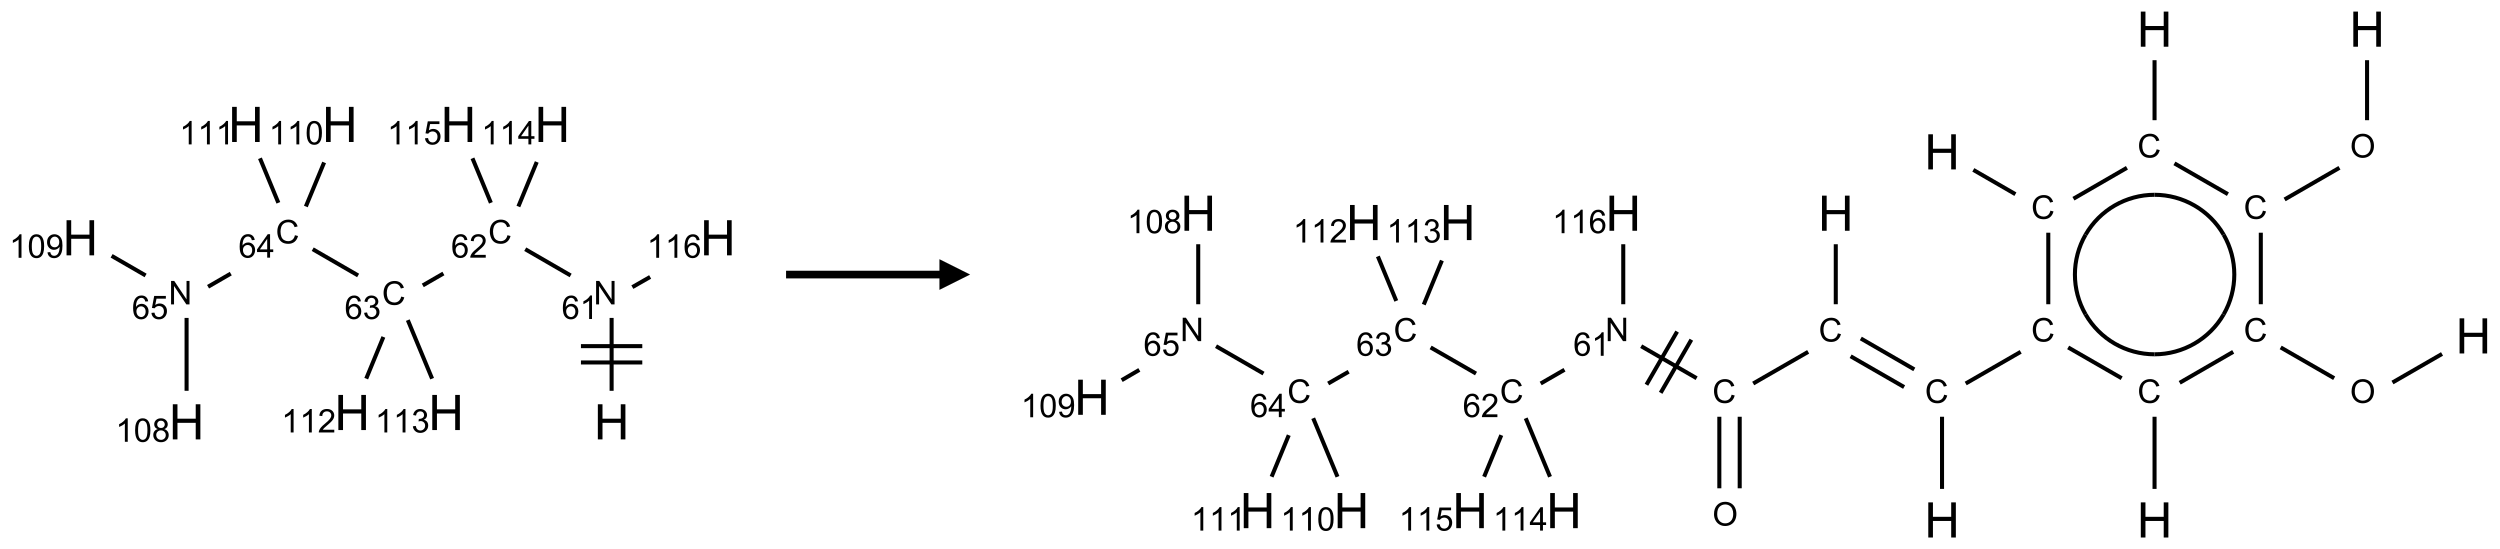 <?xml version="1.0" encoding="UTF-8"?>
<svg xmlns="http://www.w3.org/2000/svg" xmlns:xlink="http://www.w3.org/1999/xlink" width="815" height="179" viewBox="0 0 815 179">
<defs>
<g>
<g id="glyph-0-0">
<path d="M 2 0 L 2 -10 L 10 -10 L 10 0 Z M 2.25 -0.25 L 9.75 -0.25 L 9.75 -9.75 L 2.25 -9.75 Z M 2.25 -0.25 "/>
</g>
<g id="glyph-0-1">
<path d="M 1.281 0 L 1.281 -11.453 L 2.797 -11.453 L 2.797 -6.75 L 8.75 -6.75 L 8.75 -11.453 L 10.266 -11.453 L 10.266 0 L 8.75 0 L 8.75 -5.398 L 2.797 -5.398 L 2.797 0 Z M 1.281 0 "/>
</g>
<g id="glyph-1-0">
<path d="M 1.332 0 L 1.332 -6.668 L 6.668 -6.668 L 6.668 0 Z M 1.5 -0.168 L 6.5 -0.168 L 6.5 -6.5 L 1.5 -6.5 Z M 1.5 -0.168 "/>
</g>
<g id="glyph-1-1">
<path d="M 0.812 0 L 0.812 -7.637 L 1.848 -7.637 L 5.859 -1.641 L 5.859 -7.637 L 6.828 -7.637 L 6.828 0 L 5.793 0 L 1.781 -6 L 1.781 0 Z M 0.812 0 "/>
</g>
<g id="glyph-1-2">
<path d="M 5.309 -5.766 L 4.375 -5.691 C 4.293 -6.059 4.172 -6.328 4.02 -6.496 C 3.766 -6.762 3.453 -6.895 3.082 -6.895 C 2.785 -6.895 2.523 -6.812 2.297 -6.645 C 2 -6.43 1.77 -6.117 1.598 -5.703 C 1.43 -5.289 1.34 -4.703 1.332 -3.938 C 1.559 -4.281 1.836 -4.535 2.16 -4.703 C 2.488 -4.871 2.828 -4.953 3.188 -4.953 C 3.812 -4.953 4.344 -4.723 4.785 -4.262 C 5.223 -3.801 5.441 -3.207 5.441 -2.48 C 5.441 -2 5.34 -1.555 5.133 -1.145 C 4.926 -0.73 4.641 -0.418 4.281 -0.199 C 3.922 0.02 3.512 0.129 3.051 0.129 C 2.27 0.129 1.633 -0.156 1.141 -0.73 C 0.648 -1.305 0.402 -2.254 0.402 -3.574 C 0.402 -5.051 0.672 -6.121 1.219 -6.793 C 1.695 -7.375 2.336 -7.668 3.141 -7.668 C 3.742 -7.668 4.234 -7.5 4.617 -7.16 C 5 -6.824 5.23 -6.359 5.309 -5.766 Z M 1.48 -2.473 C 1.48 -2.152 1.547 -1.844 1.684 -1.547 C 1.82 -1.25 2.016 -1.027 2.262 -0.871 C 2.508 -0.719 2.766 -0.641 3.035 -0.641 C 3.434 -0.641 3.773 -0.801 4.059 -1.121 C 4.344 -1.441 4.484 -1.875 4.484 -2.422 C 4.484 -2.949 4.344 -3.367 4.062 -3.668 C 3.781 -3.973 3.426 -4.125 3 -4.125 C 2.578 -4.125 2.219 -3.973 1.922 -3.668 C 1.625 -3.363 1.48 -2.969 1.48 -2.473 Z M 1.48 -2.473 "/>
</g>
<g id="glyph-1-3">
<path d="M 3.973 0 L 3.035 0 L 3.035 -5.973 C 2.809 -5.758 2.516 -5.543 2.148 -5.328 C 1.781 -5.113 1.453 -4.953 1.16 -4.844 L 1.16 -5.75 C 1.684 -5.996 2.145 -6.297 2.535 -6.645 C 2.93 -6.996 3.207 -7.336 3.371 -7.668 L 3.973 -7.668 Z M 3.973 0 "/>
</g>
<g id="glyph-1-4">
<path d="M 6.27 -2.676 L 7.281 -2.422 C 7.07 -1.594 6.688 -0.961 6.137 -0.523 C 5.586 -0.086 4.914 0.129 4.121 0.129 C 3.297 0.129 2.629 -0.039 2.113 -0.371 C 1.598 -0.707 1.203 -1.191 0.934 -1.828 C 0.664 -2.465 0.531 -3.145 0.531 -3.875 C 0.531 -4.672 0.684 -5.363 0.988 -5.957 C 1.293 -6.547 1.723 -6.996 2.285 -7.305 C 2.844 -7.613 3.461 -7.766 4.137 -7.766 C 4.898 -7.766 5.543 -7.57 6.062 -7.184 C 6.582 -6.793 6.945 -6.246 7.152 -5.543 L 6.156 -5.309 C 5.98 -5.863 5.723 -6.266 5.387 -6.52 C 5.051 -6.773 4.625 -6.902 4.113 -6.902 C 3.527 -6.902 3.039 -6.762 2.645 -6.48 C 2.25 -6.199 1.973 -5.82 1.812 -5.348 C 1.652 -4.871 1.574 -4.383 1.574 -3.879 C 1.574 -3.23 1.668 -2.664 1.855 -2.18 C 2.047 -1.695 2.34 -1.332 2.738 -1.094 C 3.137 -0.855 3.57 -0.734 4.035 -0.734 C 4.602 -0.734 5.082 -0.898 5.473 -1.223 C 5.867 -1.551 6.133 -2.035 6.27 -2.676 Z M 6.27 -2.676 "/>
</g>
<g id="glyph-1-5">
<path d="M 5.371 -0.902 L 5.371 0 L 0.324 0 C 0.316 -0.227 0.352 -0.441 0.434 -0.652 C 0.562 -0.996 0.766 -1.332 1.051 -1.668 C 1.332 -2 1.742 -2.387 2.277 -2.824 C 3.105 -3.504 3.668 -4.043 3.957 -4.441 C 4.25 -4.84 4.395 -5.215 4.395 -5.566 C 4.395 -5.938 4.262 -6.254 3.996 -6.508 C 3.73 -6.762 3.387 -6.891 2.957 -6.891 C 2.508 -6.891 2.145 -6.754 1.875 -6.484 C 1.605 -6.215 1.469 -5.84 1.465 -5.359 L 0.5 -5.457 C 0.566 -6.176 0.812 -6.727 1.246 -7.102 C 1.676 -7.477 2.254 -7.668 2.98 -7.668 C 3.711 -7.668 4.293 -7.465 4.719 -7.059 C 5.145 -6.652 5.359 -6.148 5.359 -5.547 C 5.359 -5.242 5.297 -4.941 5.172 -4.645 C 5.047 -4.352 4.84 -4.039 4.551 -3.715 C 4.262 -3.387 3.777 -2.938 3.105 -2.371 C 2.543 -1.898 2.18 -1.578 2.02 -1.41 C 1.859 -1.242 1.73 -1.07 1.625 -0.902 Z M 5.371 -0.902 "/>
</g>
<g id="glyph-1-6">
<path d="M 0.449 -2.016 L 1.387 -2.141 C 1.492 -1.609 1.676 -1.227 1.934 -0.992 C 2.191 -0.758 2.508 -0.641 2.879 -0.641 C 3.32 -0.641 3.695 -0.793 3.996 -1.098 C 4.301 -1.402 4.453 -1.781 4.453 -2.234 C 4.453 -2.664 4.312 -3.02 4.031 -3.301 C 3.75 -3.578 3.391 -3.719 2.957 -3.719 C 2.781 -3.719 2.562 -3.684 2.297 -3.613 L 2.402 -4.438 C 2.465 -4.43 2.516 -4.426 2.551 -4.426 C 2.949 -4.426 3.312 -4.531 3.629 -4.738 C 3.949 -4.949 4.109 -5.27 4.109 -5.703 C 4.109 -6.047 3.992 -6.332 3.762 -6.559 C 3.527 -6.785 3.227 -6.895 2.859 -6.895 C 2.496 -6.895 2.191 -6.781 1.949 -6.551 C 1.707 -6.324 1.547 -5.98 1.48 -5.52 L 0.543 -5.688 C 0.656 -6.316 0.918 -6.805 1.324 -7.148 C 1.73 -7.492 2.234 -7.668 2.84 -7.668 C 3.254 -7.668 3.641 -7.578 3.988 -7.398 C 4.34 -7.219 4.609 -6.977 4.793 -6.668 C 4.98 -6.359 5.074 -6.031 5.074 -5.684 C 5.074 -5.352 4.984 -5.051 4.809 -4.781 C 4.629 -4.512 4.367 -4.297 4.02 -4.137 C 4.473 -4.031 4.824 -3.816 5.074 -3.488 C 5.324 -3.16 5.449 -2.75 5.449 -2.254 C 5.449 -1.59 5.203 -1.023 4.719 -0.559 C 4.234 -0.098 3.617 0.137 2.875 0.137 C 2.203 0.137 1.648 -0.062 1.207 -0.465 C 0.762 -0.863 0.512 -1.379 0.449 -2.016 Z M 0.449 -2.016 "/>
</g>
<g id="glyph-1-7">
<path d="M 3.449 0 L 3.449 -1.828 L 0.137 -1.828 L 0.137 -2.688 L 3.621 -7.637 L 4.387 -7.637 L 4.387 -2.688 L 5.418 -2.688 L 5.418 -1.828 L 4.387 -1.828 L 4.387 0 Z M 3.449 -2.688 L 3.449 -6.129 L 1.059 -2.688 Z M 3.449 -2.688 "/>
</g>
<g id="glyph-1-8">
<path d="M 0.441 -2 L 1.426 -2.082 C 1.5 -1.605 1.668 -1.242 1.934 -1.004 C 2.199 -0.762 2.52 -0.641 2.895 -0.641 C 3.348 -0.641 3.73 -0.812 4.043 -1.152 C 4.355 -1.492 4.512 -1.941 4.512 -2.504 C 4.512 -3.039 4.359 -3.461 4.059 -3.77 C 3.758 -4.078 3.367 -4.234 2.879 -4.234 C 2.578 -4.234 2.305 -4.164 2.062 -4.027 C 1.82 -3.891 1.629 -3.715 1.488 -3.496 L 0.609 -3.609 L 1.348 -7.531 L 5.145 -7.531 L 5.145 -6.637 L 2.098 -6.637 L 1.688 -4.582 C 2.145 -4.902 2.625 -5.062 3.129 -5.062 C 3.797 -5.062 4.359 -4.832 4.816 -4.371 C 5.277 -3.91 5.504 -3.312 5.504 -2.59 C 5.504 -1.898 5.305 -1.301 4.902 -0.797 C 4.41 -0.18 3.742 0.129 2.895 0.129 C 2.199 0.129 1.633 -0.062 1.195 -0.453 C 0.758 -0.844 0.504 -1.359 0.441 -2 Z M 0.441 -2 "/>
</g>
<g id="glyph-1-9">
<path d="M 0.441 -3.766 C 0.441 -4.668 0.535 -5.395 0.723 -5.945 C 0.906 -6.496 1.184 -6.922 1.551 -7.219 C 1.918 -7.516 2.375 -7.668 2.934 -7.668 C 3.344 -7.668 3.703 -7.586 4.012 -7.418 C 4.32 -7.254 4.574 -7.016 4.777 -6.707 C 4.977 -6.395 5.137 -6.016 5.25 -5.57 C 5.363 -5.125 5.422 -4.523 5.422 -3.766 C 5.422 -2.871 5.328 -2.148 5.145 -1.598 C 4.961 -1.047 4.688 -0.621 4.32 -0.32 C 3.953 -0.02 3.492 0.129 2.934 0.129 C 2.195 0.129 1.617 -0.133 1.199 -0.66 C 0.695 -1.297 0.441 -2.332 0.441 -3.766 Z M 1.406 -3.766 C 1.406 -2.512 1.555 -1.68 1.848 -1.262 C 2.141 -0.848 2.5 -0.641 2.934 -0.641 C 3.363 -0.641 3.727 -0.848 4.02 -1.266 C 4.312 -1.684 4.457 -2.516 4.457 -3.766 C 4.457 -5.023 4.312 -5.859 4.02 -6.27 C 3.727 -6.684 3.359 -6.891 2.922 -6.891 C 2.492 -6.891 2.148 -6.707 1.891 -6.344 C 1.566 -5.879 1.406 -5.02 1.406 -3.766 Z M 1.406 -3.766 "/>
</g>
<g id="glyph-1-10">
<path d="M 1.887 -4.141 C 1.496 -4.281 1.207 -4.484 1.02 -4.75 C 0.832 -5.016 0.738 -5.328 0.738 -5.699 C 0.738 -6.254 0.938 -6.719 1.34 -7.098 C 1.738 -7.477 2.27 -7.668 2.934 -7.668 C 3.598 -7.668 4.137 -7.473 4.543 -7.086 C 4.949 -6.699 5.152 -6.227 5.152 -5.672 C 5.152 -5.316 5.059 -5.008 4.871 -4.746 C 4.688 -4.484 4.406 -4.281 4.027 -4.141 C 4.496 -3.988 4.852 -3.742 5.098 -3.402 C 5.34 -3.062 5.465 -2.656 5.465 -2.184 C 5.465 -1.531 5.234 -0.98 4.77 -0.535 C 4.309 -0.09 3.703 0.129 2.949 0.129 C 2.195 0.129 1.586 -0.094 1.125 -0.539 C 0.664 -0.984 0.434 -1.543 0.434 -2.207 C 0.434 -2.703 0.559 -3.121 0.809 -3.457 C 1.062 -3.793 1.422 -4.02 1.887 -4.141 Z M 1.699 -5.73 C 1.699 -5.367 1.812 -5.074 2.047 -4.844 C 2.281 -4.613 2.582 -4.5 2.953 -4.5 C 3.312 -4.5 3.609 -4.613 3.84 -4.84 C 4.07 -5.066 4.188 -5.348 4.188 -5.676 C 4.188 -6.02 4.07 -6.309 3.832 -6.543 C 3.594 -6.777 3.297 -6.895 2.941 -6.895 C 2.586 -6.895 2.289 -6.781 2.051 -6.551 C 1.816 -6.324 1.699 -6.047 1.699 -5.73 Z M 1.395 -2.203 C 1.395 -1.938 1.461 -1.676 1.586 -1.426 C 1.711 -1.176 1.902 -0.984 2.152 -0.848 C 2.402 -0.711 2.672 -0.641 2.957 -0.641 C 3.406 -0.641 3.777 -0.785 4.066 -1.074 C 4.359 -1.363 4.504 -1.727 4.504 -2.172 C 4.504 -2.625 4.355 -2.996 4.055 -3.293 C 3.754 -3.586 3.379 -3.734 2.926 -3.734 C 2.484 -3.734 2.121 -3.59 1.832 -3.297 C 1.543 -3.004 1.395 -2.641 1.395 -2.203 Z M 1.395 -2.203 "/>
</g>
<g id="glyph-1-11">
<path d="M 0.582 -1.766 L 1.484 -1.848 C 1.562 -1.426 1.707 -1.117 1.922 -0.926 C 2.137 -0.734 2.414 -0.641 2.75 -0.641 C 3.039 -0.641 3.289 -0.707 3.508 -0.84 C 3.727 -0.973 3.902 -1.148 4.043 -1.367 C 4.18 -1.586 4.297 -1.887 4.391 -2.262 C 4.484 -2.637 4.531 -3.016 4.531 -3.406 C 4.531 -3.449 4.531 -3.512 4.527 -3.594 C 4.34 -3.297 4.082 -3.055 3.758 -2.867 C 3.434 -2.68 3.082 -2.59 2.703 -2.59 C 2.07 -2.59 1.535 -2.816 1.098 -3.277 C 0.66 -3.734 0.441 -4.34 0.441 -5.09 C 0.441 -5.863 0.672 -6.484 1.129 -6.957 C 1.586 -7.43 2.156 -7.668 2.844 -7.668 C 3.34 -7.668 3.793 -7.531 4.207 -7.266 C 4.617 -7 4.93 -6.617 5.145 -6.121 C 5.355 -5.629 5.465 -4.91 5.465 -3.973 C 5.465 -2.996 5.359 -2.223 5.145 -1.645 C 4.934 -1.066 4.617 -0.625 4.199 -0.324 C 3.781 -0.02 3.293 0.129 2.73 0.129 C 2.133 0.129 1.645 -0.035 1.266 -0.367 C 0.887 -0.699 0.66 -1.164 0.582 -1.766 Z M 4.422 -5.137 C 4.422 -5.676 4.277 -6.102 3.992 -6.418 C 3.707 -6.734 3.359 -6.891 2.957 -6.891 C 2.543 -6.891 2.18 -6.719 1.871 -6.379 C 1.562 -6.039 1.406 -5.598 1.406 -5.059 C 1.406 -4.57 1.555 -4.176 1.848 -3.871 C 2.141 -3.566 2.5 -3.418 2.934 -3.418 C 3.367 -3.418 3.723 -3.57 4.004 -3.871 C 4.281 -4.176 4.422 -4.598 4.422 -5.137 Z M 4.422 -5.137 "/>
</g>
<g id="glyph-1-12">
<path d="M 0.516 -3.719 C 0.516 -4.984 0.855 -5.977 1.535 -6.695 C 2.215 -7.414 3.094 -7.77 4.172 -7.77 C 4.875 -7.77 5.512 -7.602 6.078 -7.266 C 6.645 -6.93 7.074 -6.461 7.371 -5.855 C 7.668 -5.254 7.816 -4.57 7.816 -3.809 C 7.816 -3.035 7.66 -2.34 7.348 -1.73 C 7.035 -1.117 6.594 -0.656 6.02 -0.34 C 5.449 -0.027 4.828 0.129 4.168 0.129 C 3.449 0.129 2.805 -0.043 2.238 -0.391 C 1.672 -0.738 1.246 -1.211 0.953 -1.812 C 0.66 -2.414 0.516 -3.047 0.516 -3.719 Z M 1.559 -3.703 C 1.559 -2.781 1.805 -2.059 2.301 -1.527 C 2.793 -1 3.414 -0.734 4.16 -0.734 C 4.922 -0.734 5.547 -1 6.039 -1.535 C 6.531 -2.07 6.777 -2.828 6.777 -3.812 C 6.777 -4.434 6.672 -4.977 6.461 -5.441 C 6.25 -5.902 5.945 -6.262 5.539 -6.52 C 5.133 -6.773 4.68 -6.902 4.176 -6.902 C 3.461 -6.902 2.848 -6.656 2.332 -6.164 C 1.816 -5.672 1.559 -4.852 1.559 -3.703 Z M 1.559 -3.703 "/>
</g>
</g>
</defs>
<path fill="none" stroke-width="0.033" stroke-linecap="butt" stroke-linejoin="miter" stroke="rgb(0%, 0%, 0%)" stroke-opacity="1" stroke-miterlimit="10" d="M 4.33 2.171 L 4.33 1.577 " transform="matrix(40, 0, 0, 40, 26.186, 40.561)"/>
<path fill="none" stroke-width="0.033" stroke-linecap="butt" stroke-linejoin="miter" stroke="rgb(0%, 0%, 0%)" stroke-opacity="1" stroke-miterlimit="10" d="M 4.58 1.807 L 4.08 1.807 " transform="matrix(40, 0, 0, 40, 26.186, 40.561)"/>
<path fill="none" stroke-width="0.033" stroke-linecap="butt" stroke-linejoin="miter" stroke="rgb(0%, 0%, 0%)" stroke-opacity="1" stroke-miterlimit="10" d="M 4.58 1.94 L 4.08 1.94 " transform="matrix(40, 0, 0, 40, 26.186, 40.561)"/>
<path fill="none" stroke-width="0.033" stroke-linecap="butt" stroke-linejoin="miter" stroke="rgb(0%, 0%, 0%)" stroke-opacity="1" stroke-miterlimit="10" d="M 3.996 1.231 L 3.626 1.017 " transform="matrix(40, 0, 0, 40, 26.186, 40.561)"/>
<path fill="none" stroke-width="0.033" stroke-linecap="butt" stroke-linejoin="miter" stroke="rgb(0%, 0%, 0%)" stroke-opacity="1" stroke-miterlimit="10" d="M 2.959 1.215 L 2.791 1.312 " transform="matrix(40, 0, 0, 40, 26.186, 40.561)"/>
<path fill="none" stroke-width="0.033" stroke-linecap="butt" stroke-linejoin="miter" stroke="rgb(0%, 0%, 0%)" stroke-opacity="1" stroke-miterlimit="10" d="M 2.264 1.231 L 1.894 1.017 " transform="matrix(40, 0, 0, 40, 26.186, 40.561)"/>
<path fill="none" stroke-width="0.033" stroke-linecap="butt" stroke-linejoin="miter" stroke="rgb(0%, 0%, 0%)" stroke-opacity="1" stroke-miterlimit="10" d="M 1.226 1.216 L 1.041 1.323 " transform="matrix(40, 0, 0, 40, 26.186, 40.561)"/>
<path fill="none" stroke-width="0.033" stroke-linecap="butt" stroke-linejoin="miter" stroke="rgb(0%, 0%, 0%)" stroke-opacity="1" stroke-miterlimit="10" d="M 0.866 1.577 L 0.866 2.171 " transform="matrix(40, 0, 0, 40, 26.186, 40.561)"/>
<path fill="none" stroke-width="0.033" stroke-linecap="butt" stroke-linejoin="miter" stroke="rgb(0%, 0%, 0%)" stroke-opacity="1" stroke-miterlimit="10" d="M 0.532 1.231 L 0.255 1.071 " transform="matrix(40, 0, 0, 40, 26.186, 40.561)"/>
<path fill="none" stroke-width="0.033" stroke-linecap="butt" stroke-linejoin="miter" stroke="rgb(0%, 0%, 0%)" stroke-opacity="1" stroke-miterlimit="10" d="M 1.838 0.669 L 1.987 0.31 " transform="matrix(40, 0, 0, 40, 26.186, 40.561)"/>
<path fill="none" stroke-width="0.033" stroke-linecap="butt" stroke-linejoin="miter" stroke="rgb(0%, 0%, 0%)" stroke-opacity="1" stroke-miterlimit="10" d="M 1.614 0.639 L 1.464 0.276 " transform="matrix(40, 0, 0, 40, 26.186, 40.561)"/>
<path fill="none" stroke-width="0.033" stroke-linecap="butt" stroke-linejoin="miter" stroke="rgb(0%, 0%, 0%)" stroke-opacity="1" stroke-miterlimit="10" d="M 2.47 1.732 L 2.33 2.072 " transform="matrix(40, 0, 0, 40, 26.186, 40.561)"/>
<path fill="none" stroke-width="0.033" stroke-linecap="butt" stroke-linejoin="miter" stroke="rgb(0%, 0%, 0%)" stroke-opacity="1" stroke-miterlimit="10" d="M 2.669 1.595 L 2.867 2.072 " transform="matrix(40, 0, 0, 40, 26.186, 40.561)"/>
<path fill="none" stroke-width="0.033" stroke-linecap="butt" stroke-linejoin="miter" stroke="rgb(0%, 0%, 0%)" stroke-opacity="1" stroke-miterlimit="10" d="M 3.57 0.669 L 3.72 0.306 " transform="matrix(40, 0, 0, 40, 26.186, 40.561)"/>
<path fill="none" stroke-width="0.033" stroke-linecap="butt" stroke-linejoin="miter" stroke="rgb(0%, 0%, 0%)" stroke-opacity="1" stroke-miterlimit="10" d="M 3.346 0.639 L 3.196 0.276 " transform="matrix(40, 0, 0, 40, 26.186, 40.561)"/>
<path fill="none" stroke-width="0.033" stroke-linecap="butt" stroke-linejoin="miter" stroke="rgb(0%, 0%, 0%)" stroke-opacity="1" stroke-miterlimit="10" d="M 4.499 1.326 L 4.644 1.243 " transform="matrix(40, 0, 0, 40, 26.186, 40.561)"/>
<g fill="rgb(0%, 0%, 0%)" fill-opacity="1">
<use xlink:href="#glyph-0-1" x="193.617" y="143.242"/>
</g>
<g fill="rgb(0%, 0%, 0%)" fill-opacity="1">
<use xlink:href="#glyph-1-1" x="193.516" y="99.227"/>
</g>
<g fill="rgb(0%, 0%, 0%)" fill-opacity="1">
<use xlink:href="#glyph-1-2" x="183.09" y="103.996"/>
<use xlink:href="#glyph-1-3" x="189.022" y="103.996"/>
</g>
<g fill="rgb(0%, 0%, 0%)" fill-opacity="1">
<use xlink:href="#glyph-1-4" x="159.156" y="79.359"/>
</g>
<g fill="rgb(0%, 0%, 0%)" fill-opacity="1">
<use xlink:href="#glyph-1-2" x="147.051" y="83.996"/>
<use xlink:href="#glyph-1-5" x="152.983" y="83.996"/>
</g>
<g fill="rgb(0%, 0%, 0%)" fill-opacity="1">
<use xlink:href="#glyph-1-4" x="124.516" y="99.359"/>
</g>
<g fill="rgb(0%, 0%, 0%)" fill-opacity="1">
<use xlink:href="#glyph-1-2" x="112.332" y="103.996"/>
<use xlink:href="#glyph-1-6" x="118.264" y="103.996"/>
</g>
<g fill="rgb(0%, 0%, 0%)" fill-opacity="1">
<use xlink:href="#glyph-1-4" x="89.875" y="79.359"/>
</g>
<g fill="rgb(0%, 0%, 0%)" fill-opacity="1">
<use xlink:href="#glyph-1-2" x="77.723" y="83.996"/>
<use xlink:href="#glyph-1-7" x="83.655" y="83.996"/>
</g>
<g fill="rgb(0%, 0%, 0%)" fill-opacity="1">
<use xlink:href="#glyph-1-1" x="54.953" y="99.227"/>
</g>
<g fill="rgb(0%, 0%, 0%)" fill-opacity="1">
<use xlink:href="#glyph-1-2" x="42.992" y="103.996"/>
<use xlink:href="#glyph-1-8" x="48.924" y="103.996"/>
</g>
<g fill="rgb(0%, 0%, 0%)" fill-opacity="1">
<use xlink:href="#glyph-0-1" x="55.055" y="143.242"/>
</g>
<g fill="rgb(0%, 0%, 0%)" fill-opacity="1">
<use xlink:href="#glyph-1-3" x="37.672" y="144.035"/>
<use xlink:href="#glyph-1-9" x="43.604" y="144.035"/>
<use xlink:href="#glyph-1-10" x="49.536" y="144.035"/>
</g>
<g fill="rgb(0%, 0%, 0%)" fill-opacity="1">
<use xlink:href="#glyph-0-1" x="20.414" y="83.242"/>
</g>
<g fill="rgb(0%, 0%, 0%)" fill-opacity="1">
<use xlink:href="#glyph-1-3" x="3.031" y="84.035"/>
<use xlink:href="#glyph-1-9" x="8.964" y="84.035"/>
<use xlink:href="#glyph-1-11" x="14.896" y="84.035"/>
</g>
<g fill="rgb(0%, 0%, 0%)" fill-opacity="1">
<use xlink:href="#glyph-0-1" x="105.004" y="46.289"/>
</g>
<g fill="rgb(0%, 0%, 0%)" fill-opacity="1">
<use xlink:href="#glyph-1-3" x="87.66" y="47.082"/>
<use xlink:href="#glyph-1-3" x="93.592" y="47.082"/>
<use xlink:href="#glyph-1-9" x="99.525" y="47.082"/>
</g>
<g fill="rgb(0%, 0%, 0%)" fill-opacity="1">
<use xlink:href="#glyph-0-1" x="74.387" y="46.289"/>
</g>
<g fill="rgb(0%, 0%, 0%)" fill-opacity="1">
<use xlink:href="#glyph-1-3" x="58.496" y="47.082"/>
<use xlink:href="#glyph-1-3" x="64.428" y="47.082"/>
<use xlink:href="#glyph-1-3" x="70.361" y="47.082"/>
</g>
<g fill="rgb(0%, 0%, 0%)" fill-opacity="1">
<use xlink:href="#glyph-0-1" x="109.027" y="140.199"/>
</g>
<g fill="rgb(0%, 0%, 0%)" fill-opacity="1">
<use xlink:href="#glyph-1-3" x="91.738" y="140.992"/>
<use xlink:href="#glyph-1-3" x="97.671" y="140.992"/>
<use xlink:href="#glyph-1-5" x="103.603" y="140.992"/>
</g>
<g fill="rgb(0%, 0%, 0%)" fill-opacity="1">
<use xlink:href="#glyph-0-1" x="139.645" y="140.199"/>
</g>
<g fill="rgb(0%, 0%, 0%)" fill-opacity="1">
<use xlink:href="#glyph-1-3" x="122.277" y="140.992"/>
<use xlink:href="#glyph-1-3" x="128.21" y="140.992"/>
<use xlink:href="#glyph-1-6" x="134.142" y="140.992"/>
</g>
<g fill="rgb(0%, 0%, 0%)" fill-opacity="1">
<use xlink:href="#glyph-0-1" x="174.285" y="46.289"/>
</g>
<g fill="rgb(0%, 0%, 0%)" fill-opacity="1">
<use xlink:href="#glyph-1-3" x="156.949" y="47.082"/>
<use xlink:href="#glyph-1-3" x="162.882" y="47.082"/>
<use xlink:href="#glyph-1-7" x="168.814" y="47.082"/>
</g>
<g fill="rgb(0%, 0%, 0%)" fill-opacity="1">
<use xlink:href="#glyph-0-1" x="143.668" y="46.289"/>
</g>
<g fill="rgb(0%, 0%, 0%)" fill-opacity="1">
<use xlink:href="#glyph-1-3" x="126.246" y="47.082"/>
<use xlink:href="#glyph-1-3" x="132.178" y="47.082"/>
<use xlink:href="#glyph-1-8" x="138.111" y="47.082"/>
</g>
<g fill="rgb(0%, 0%, 0%)" fill-opacity="1">
<use xlink:href="#glyph-0-1" x="228.258" y="83.242"/>
</g>
<g fill="rgb(0%, 0%, 0%)" fill-opacity="1">
<use xlink:href="#glyph-1-3" x="210.898" y="84.035"/>
<use xlink:href="#glyph-1-3" x="216.831" y="84.035"/>
<use xlink:href="#glyph-1-2" x="222.763" y="84.035"/>
</g>
<path fill-rule="nonzero" fill="rgb(0%, 0%, 0%)" fill-opacity="1" d="M 256.258 90.75 L 306.258 90.75 L 306.258 94.5 L 316.258 89.5 L 306.258 84.5 L 306.258 88.25 L 256.258 88.25 "/>
<path fill="none" stroke-width="0.033" stroke-linecap="butt" stroke-linejoin="miter" stroke="rgb(0%, 0%, 0%)" stroke-opacity="1" stroke-miterlimit="10" d="M 10.392 0.253 L 10.392 0.742 " transform="matrix(40, 0, 0, 40, 355.982, 9.502)"/>
<path fill="none" stroke-width="0.033" stroke-linecap="butt" stroke-linejoin="miter" stroke="rgb(0%, 0%, 0%)" stroke-opacity="1" stroke-miterlimit="10" d="M 10.167 1.13 L 9.72 1.388 " transform="matrix(40, 0, 0, 40, 355.982, 9.502)"/>
<path fill="none" stroke-width="0.033" stroke-linecap="butt" stroke-linejoin="miter" stroke="rgb(0%, 0%, 0%)" stroke-opacity="1" stroke-miterlimit="10" d="M 9.258 1.345 L 8.822 1.094 " transform="matrix(40, 0, 0, 40, 355.982, 9.502)"/>
<path fill="none" stroke-width="0.033" stroke-linecap="butt" stroke-linejoin="miter" stroke="rgb(0%, 0%, 0%)" stroke-opacity="1" stroke-miterlimit="10" d="M 8.66 0.742 L 8.66 0.253 " transform="matrix(40, 0, 0, 40, 355.982, 9.502)"/>
<path fill="none" stroke-width="0.033" stroke-linecap="butt" stroke-linejoin="miter" stroke="rgb(0%, 0%, 0%)" stroke-opacity="1" stroke-miterlimit="10" d="M 8.435 1.13 L 7.999 1.382 " transform="matrix(40, 0, 0, 40, 355.982, 9.502)"/>
<path fill="none" stroke-width="0.033" stroke-linecap="butt" stroke-linejoin="miter" stroke="rgb(0%, 0%, 0%)" stroke-opacity="1" stroke-miterlimit="10" d="M 7.526 1.345 L 7.183 1.147 " transform="matrix(40, 0, 0, 40, 355.982, 9.502)"/>
<path fill="none" stroke-width="0.033" stroke-linecap="butt" stroke-linejoin="miter" stroke="rgb(0%, 0%, 0%)" stroke-opacity="1" stroke-miterlimit="10" d="M 7.794 1.659 L 7.794 2.242 " transform="matrix(40, 0, 0, 40, 355.982, 9.502)"/>
<path fill="none" stroke-width="0.033" stroke-linecap="butt" stroke-linejoin="miter" stroke="rgb(0%, 0%, 0%)" stroke-opacity="1" stroke-miterlimit="10" d="M 7.569 2.63 L 7.121 2.888 " transform="matrix(40, 0, 0, 40, 355.982, 9.502)"/>
<path fill="none" stroke-width="0.033" stroke-linecap="butt" stroke-linejoin="miter" stroke="rgb(0%, 0%, 0%)" stroke-opacity="1" stroke-miterlimit="10" d="M 6.928 3.159 L 6.928 3.747 " transform="matrix(40, 0, 0, 40, 355.982, 9.502)"/>
<path fill="none" stroke-width="0.033" stroke-linecap="butt" stroke-linejoin="miter" stroke="rgb(0%, 0%, 0%)" stroke-opacity="1" stroke-miterlimit="10" d="M 6.702 2.773 L 6.266 2.521 " transform="matrix(40, 0, 0, 40, 355.982, 9.502)"/>
<path fill="none" stroke-width="0.033" stroke-linecap="butt" stroke-linejoin="miter" stroke="rgb(0%, 0%, 0%)" stroke-opacity="1" stroke-miterlimit="10" d="M 6.619 2.917 L 6.183 2.666 " transform="matrix(40, 0, 0, 40, 355.982, 9.502)"/>
<path fill="none" stroke-width="0.033" stroke-linecap="butt" stroke-linejoin="miter" stroke="rgb(0%, 0%, 0%)" stroke-opacity="1" stroke-miterlimit="10" d="M 6.062 2.242 L 6.062 1.753 " transform="matrix(40, 0, 0, 40, 355.982, 9.502)"/>
<path fill="none" stroke-width="0.033" stroke-linecap="butt" stroke-linejoin="miter" stroke="rgb(0%, 0%, 0%)" stroke-opacity="1" stroke-miterlimit="10" d="M 5.837 2.63 L 5.389 2.888 " transform="matrix(40, 0, 0, 40, 355.982, 9.502)"/>
<path fill="none" stroke-width="0.033" stroke-linecap="butt" stroke-linejoin="miter" stroke="rgb(0%, 0%, 0%)" stroke-opacity="1" stroke-miterlimit="10" d="M 5.113 3.159 L 5.113 3.742 " transform="matrix(40, 0, 0, 40, 355.982, 9.502)"/>
<path fill="none" stroke-width="0.033" stroke-linecap="butt" stroke-linejoin="miter" stroke="rgb(0%, 0%, 0%)" stroke-opacity="1" stroke-miterlimit="10" d="M 5.279 3.159 L 5.279 3.742 " transform="matrix(40, 0, 0, 40, 355.982, 9.502)"/>
<path fill="none" stroke-width="0.033" stroke-linecap="butt" stroke-linejoin="miter" stroke="rgb(0%, 0%, 0%)" stroke-opacity="1" stroke-miterlimit="10" d="M 4.928 2.845 L 4.476 2.584 " transform="matrix(40, 0, 0, 40, 355.982, 9.502)"/>
<path fill="none" stroke-width="0.033" stroke-linecap="butt" stroke-linejoin="miter" stroke="rgb(0%, 0%, 0%)" stroke-opacity="1" stroke-miterlimit="10" d="M 4.769 2.465 L 4.519 2.898 " transform="matrix(40, 0, 0, 40, 355.982, 9.502)"/>
<path fill="none" stroke-width="0.033" stroke-linecap="butt" stroke-linejoin="miter" stroke="rgb(0%, 0%, 0%)" stroke-opacity="1" stroke-miterlimit="10" d="M 4.885 2.531 L 4.635 2.964 " transform="matrix(40, 0, 0, 40, 355.982, 9.502)"/>
<path fill="none" stroke-width="0.033" stroke-linecap="butt" stroke-linejoin="miter" stroke="rgb(0%, 0%, 0%)" stroke-opacity="1" stroke-miterlimit="10" d="M 3.851 2.776 L 3.657 2.888 " transform="matrix(40, 0, 0, 40, 355.982, 9.502)"/>
<path fill="none" stroke-width="0.033" stroke-linecap="butt" stroke-linejoin="miter" stroke="rgb(0%, 0%, 0%)" stroke-opacity="1" stroke-miterlimit="10" d="M 3.13 2.807 L 2.76 2.594 " transform="matrix(40, 0, 0, 40, 355.982, 9.502)"/>
<path fill="none" stroke-width="0.033" stroke-linecap="butt" stroke-linejoin="miter" stroke="rgb(0%, 0%, 0%)" stroke-opacity="1" stroke-miterlimit="10" d="M 2.092 2.792 L 1.925 2.888 " transform="matrix(40, 0, 0, 40, 355.982, 9.502)"/>
<path fill="none" stroke-width="0.033" stroke-linecap="butt" stroke-linejoin="miter" stroke="rgb(0%, 0%, 0%)" stroke-opacity="1" stroke-miterlimit="10" d="M 1.398 2.807 L 1.011 2.584 " transform="matrix(40, 0, 0, 40, 355.982, 9.502)"/>
<path fill="none" stroke-width="0.033" stroke-linecap="butt" stroke-linejoin="miter" stroke="rgb(0%, 0%, 0%)" stroke-opacity="1" stroke-miterlimit="10" d="M 0.866 2.242 L 0.866 1.753 " transform="matrix(40, 0, 0, 40, 355.982, 9.502)"/>
<path fill="none" stroke-width="0.033" stroke-linecap="butt" stroke-linejoin="miter" stroke="rgb(0%, 0%, 0%)" stroke-opacity="1" stroke-miterlimit="10" d="M 0.386 2.777 L 0.242 2.861 " transform="matrix(40, 0, 0, 40, 355.982, 9.502)"/>
<path fill="none" stroke-width="0.033" stroke-linecap="butt" stroke-linejoin="miter" stroke="rgb(0%, 0%, 0%)" stroke-opacity="1" stroke-miterlimit="10" d="M 1.803 3.171 L 2.001 3.648 " transform="matrix(40, 0, 0, 40, 355.982, 9.502)"/>
<path fill="none" stroke-width="0.033" stroke-linecap="butt" stroke-linejoin="miter" stroke="rgb(0%, 0%, 0%)" stroke-opacity="1" stroke-miterlimit="10" d="M 1.604 3.309 L 1.464 3.648 " transform="matrix(40, 0, 0, 40, 355.982, 9.502)"/>
<path fill="none" stroke-width="0.033" stroke-linecap="butt" stroke-linejoin="miter" stroke="rgb(0%, 0%, 0%)" stroke-opacity="1" stroke-miterlimit="10" d="M 2.48 2.215 L 2.33 1.852 " transform="matrix(40, 0, 0, 40, 355.982, 9.502)"/>
<path fill="none" stroke-width="0.033" stroke-linecap="butt" stroke-linejoin="miter" stroke="rgb(0%, 0%, 0%)" stroke-opacity="1" stroke-miterlimit="10" d="M 2.704 2.245 L 2.852 1.886 " transform="matrix(40, 0, 0, 40, 355.982, 9.502)"/>
<path fill="none" stroke-width="0.033" stroke-linecap="butt" stroke-linejoin="miter" stroke="rgb(0%, 0%, 0%)" stroke-opacity="1" stroke-miterlimit="10" d="M 3.535 3.171 L 3.733 3.648 " transform="matrix(40, 0, 0, 40, 355.982, 9.502)"/>
<path fill="none" stroke-width="0.033" stroke-linecap="butt" stroke-linejoin="miter" stroke="rgb(0%, 0%, 0%)" stroke-opacity="1" stroke-miterlimit="10" d="M 3.336 3.309 L 3.196 3.648 " transform="matrix(40, 0, 0, 40, 355.982, 9.502)"/>
<path fill="none" stroke-width="0.033" stroke-linecap="butt" stroke-linejoin="miter" stroke="rgb(0%, 0%, 0%)" stroke-opacity="1" stroke-miterlimit="10" d="M 4.33 2.242 L 4.33 1.753 " transform="matrix(40, 0, 0, 40, 355.982, 9.502)"/>
<path fill="none" stroke-width="0.033" stroke-linecap="butt" stroke-linejoin="miter" stroke="rgb(0%, 0%, 0%)" stroke-opacity="1" stroke-miterlimit="10" d="M 7.956 2.594 L 8.392 2.845 " transform="matrix(40, 0, 0, 40, 355.982, 9.502)"/>
<path fill="none" stroke-width="0.033" stroke-linecap="butt" stroke-linejoin="miter" stroke="rgb(0%, 0%, 0%)" stroke-opacity="1" stroke-miterlimit="10" d="M 8.66 3.159 L 8.66 3.747 " transform="matrix(40, 0, 0, 40, 355.982, 9.502)"/>
<path fill="none" stroke-width="0.033" stroke-linecap="butt" stroke-linejoin="miter" stroke="rgb(0%, 0%, 0%)" stroke-opacity="1" stroke-miterlimit="10" d="M 8.865 2.882 L 9.301 2.63 " transform="matrix(40, 0, 0, 40, 355.982, 9.502)"/>
<path fill="none" stroke-width="0.033" stroke-linecap="butt" stroke-linejoin="miter" stroke="rgb(0%, 0%, 0%)" stroke-opacity="1" stroke-miterlimit="10" d="M 9.526 2.242 L 9.526 1.659 " transform="matrix(40, 0, 0, 40, 355.982, 9.502)"/>
<path fill="none" stroke-width="0.033" stroke-linecap="butt" stroke-linejoin="miter" stroke="rgb(0%, 0%, 0%)" stroke-opacity="1" stroke-miterlimit="10" d="M 9.688 2.594 L 10.124 2.845 " transform="matrix(40, 0, 0, 40, 355.982, 9.502)"/>
<path fill="none" stroke-width="0.033" stroke-linecap="butt" stroke-linejoin="miter" stroke="rgb(0%, 0%, 0%)" stroke-opacity="1" stroke-miterlimit="10" d="M 10.599 2.88 L 11.003 2.647 " transform="matrix(40, 0, 0, 40, 355.982, 9.502)"/>
<path fill="none" stroke-width="0.033" stroke-linecap="butt" stroke-linejoin="miter" stroke="rgb(0%, 0%, 0%)" stroke-opacity="1" stroke-miterlimit="10" d="M 8.66 1.35 C 8.892 1.35 9.107 1.474 9.223 1.675 " transform="matrix(40, 0, 0, 40, 355.982, 9.502)"/>
<path fill="none" stroke-width="0.033" stroke-linecap="butt" stroke-linejoin="miter" stroke="rgb(0%, 0%, 0%)" stroke-opacity="1" stroke-miterlimit="10" d="M 8.098 1.675 C 8.214 1.474 8.428 1.35 8.66 1.35 " transform="matrix(40, 0, 0, 40, 355.982, 9.502)"/>
<path fill="none" stroke-width="0.033" stroke-linecap="butt" stroke-linejoin="miter" stroke="rgb(0%, 0%, 0%)" stroke-opacity="1" stroke-miterlimit="10" d="M 8.098 2.325 C 7.982 2.124 7.982 1.876 8.098 1.675 " transform="matrix(40, 0, 0, 40, 355.982, 9.502)"/>
<path fill="none" stroke-width="0.033" stroke-linecap="butt" stroke-linejoin="miter" stroke="rgb(0%, 0%, 0%)" stroke-opacity="1" stroke-miterlimit="10" d="M 8.66 2.65 C 8.428 2.65 8.214 2.526 8.098 2.325 " transform="matrix(40, 0, 0, 40, 355.982, 9.502)"/>
<path fill="none" stroke-width="0.033" stroke-linecap="butt" stroke-linejoin="miter" stroke="rgb(0%, 0%, 0%)" stroke-opacity="1" stroke-miterlimit="10" d="M 9.223 2.325 C 9.107 2.526 8.892 2.65 8.66 2.65 " transform="matrix(40, 0, 0, 40, 355.982, 9.502)"/>
<path fill="none" stroke-width="0.033" stroke-linecap="butt" stroke-linejoin="miter" stroke="rgb(0%, 0%, 0%)" stroke-opacity="1" stroke-miterlimit="10" d="M 9.223 1.675 C 9.339 1.876 9.339 2.124 9.223 2.325 " transform="matrix(40, 0, 0, 40, 355.982, 9.502)"/>
<g fill="rgb(0%, 0%, 0%)" fill-opacity="1">
<use xlink:href="#glyph-0-1" x="765.902" y="15.23"/>
</g>
<g fill="rgb(0%, 0%, 0%)" fill-opacity="1">
<use xlink:href="#glyph-1-12" x="766.098" y="51.352"/>
</g>
<g fill="rgb(0%, 0%, 0%)" fill-opacity="1">
<use xlink:href="#glyph-1-4" x="731.441" y="71.348"/>
</g>
<g fill="rgb(0%, 0%, 0%)" fill-opacity="1">
<use xlink:href="#glyph-1-4" x="696.801" y="51.348"/>
</g>
<g fill="rgb(0%, 0%, 0%)" fill-opacity="1">
<use xlink:href="#glyph-0-1" x="696.621" y="15.23"/>
</g>
<g fill="rgb(0%, 0%, 0%)" fill-opacity="1">
<use xlink:href="#glyph-1-4" x="662.16" y="71.348"/>
</g>
<g fill="rgb(0%, 0%, 0%)" fill-opacity="1">
<use xlink:href="#glyph-0-1" x="627.34" y="55.23"/>
</g>
<g fill="rgb(0%, 0%, 0%)" fill-opacity="1">
<use xlink:href="#glyph-1-4" x="662.16" y="111.348"/>
</g>
<g fill="rgb(0%, 0%, 0%)" fill-opacity="1">
<use xlink:href="#glyph-1-4" x="627.52" y="131.348"/>
</g>
<g fill="rgb(0%, 0%, 0%)" fill-opacity="1">
<use xlink:href="#glyph-0-1" x="627.34" y="175.23"/>
</g>
<g fill="rgb(0%, 0%, 0%)" fill-opacity="1">
<use xlink:href="#glyph-1-4" x="592.875" y="111.348"/>
</g>
<g fill="rgb(0%, 0%, 0%)" fill-opacity="1">
<use xlink:href="#glyph-0-1" x="592.695" y="75.23"/>
</g>
<g fill="rgb(0%, 0%, 0%)" fill-opacity="1">
<use xlink:href="#glyph-1-4" x="558.234" y="131.348"/>
</g>
<g fill="rgb(0%, 0%, 0%)" fill-opacity="1">
<use xlink:href="#glyph-1-12" x="558.25" y="171.352"/>
</g>
<g fill="rgb(0%, 0%, 0%)" fill-opacity="1">
<use xlink:href="#glyph-1-1" x="523.312" y="111.215"/>
</g>
<g fill="rgb(0%, 0%, 0%)" fill-opacity="1">
<use xlink:href="#glyph-1-2" x="512.887" y="115.984"/>
<use xlink:href="#glyph-1-3" x="518.819" y="115.984"/>
</g>
<g fill="rgb(0%, 0%, 0%)" fill-opacity="1">
<use xlink:href="#glyph-1-4" x="488.953" y="131.348"/>
</g>
<g fill="rgb(0%, 0%, 0%)" fill-opacity="1">
<use xlink:href="#glyph-1-2" x="476.848" y="135.984"/>
<use xlink:href="#glyph-1-5" x="482.78" y="135.984"/>
</g>
<g fill="rgb(0%, 0%, 0%)" fill-opacity="1">
<use xlink:href="#glyph-1-4" x="454.312" y="111.348"/>
</g>
<g fill="rgb(0%, 0%, 0%)" fill-opacity="1">
<use xlink:href="#glyph-1-2" x="442.129" y="115.984"/>
<use xlink:href="#glyph-1-6" x="448.061" y="115.984"/>
</g>
<g fill="rgb(0%, 0%, 0%)" fill-opacity="1">
<use xlink:href="#glyph-1-4" x="419.672" y="131.348"/>
</g>
<g fill="rgb(0%, 0%, 0%)" fill-opacity="1">
<use xlink:href="#glyph-1-2" x="407.52" y="135.984"/>
<use xlink:href="#glyph-1-7" x="413.452" y="135.984"/>
</g>
<g fill="rgb(0%, 0%, 0%)" fill-opacity="1">
<use xlink:href="#glyph-1-1" x="384.75" y="111.215"/>
</g>
<g fill="rgb(0%, 0%, 0%)" fill-opacity="1">
<use xlink:href="#glyph-1-2" x="372.789" y="115.984"/>
<use xlink:href="#glyph-1-8" x="378.721" y="115.984"/>
</g>
<g fill="rgb(0%, 0%, 0%)" fill-opacity="1">
<use xlink:href="#glyph-0-1" x="384.852" y="75.23"/>
</g>
<g fill="rgb(0%, 0%, 0%)" fill-opacity="1">
<use xlink:href="#glyph-1-3" x="367.469" y="76.023"/>
<use xlink:href="#glyph-1-9" x="373.401" y="76.023"/>
<use xlink:href="#glyph-1-10" x="379.333" y="76.023"/>
</g>
<g fill="rgb(0%, 0%, 0%)" fill-opacity="1">
<use xlink:href="#glyph-0-1" x="350.211" y="135.23"/>
</g>
<g fill="rgb(0%, 0%, 0%)" fill-opacity="1">
<use xlink:href="#glyph-1-3" x="332.828" y="136.023"/>
<use xlink:href="#glyph-1-9" x="338.76" y="136.023"/>
<use xlink:href="#glyph-1-11" x="344.693" y="136.023"/>
</g>
<g fill="rgb(0%, 0%, 0%)" fill-opacity="1">
<use xlink:href="#glyph-0-1" x="434.801" y="172.184"/>
</g>
<g fill="rgb(0%, 0%, 0%)" fill-opacity="1">
<use xlink:href="#glyph-1-3" x="417.457" y="172.977"/>
<use xlink:href="#glyph-1-3" x="423.389" y="172.977"/>
<use xlink:href="#glyph-1-9" x="429.322" y="172.977"/>
</g>
<g fill="rgb(0%, 0%, 0%)" fill-opacity="1">
<use xlink:href="#glyph-0-1" x="404.184" y="172.184"/>
</g>
<g fill="rgb(0%, 0%, 0%)" fill-opacity="1">
<use xlink:href="#glyph-1-3" x="388.293" y="172.977"/>
<use xlink:href="#glyph-1-3" x="394.225" y="172.977"/>
<use xlink:href="#glyph-1-3" x="400.158" y="172.977"/>
</g>
<g fill="rgb(0%, 0%, 0%)" fill-opacity="1">
<use xlink:href="#glyph-0-1" x="438.824" y="78.273"/>
</g>
<g fill="rgb(0%, 0%, 0%)" fill-opacity="1">
<use xlink:href="#glyph-1-3" x="421.535" y="79.066"/>
<use xlink:href="#glyph-1-3" x="427.467" y="79.066"/>
<use xlink:href="#glyph-1-5" x="433.4" y="79.066"/>
</g>
<g fill="rgb(0%, 0%, 0%)" fill-opacity="1">
<use xlink:href="#glyph-0-1" x="469.441" y="78.273"/>
</g>
<g fill="rgb(0%, 0%, 0%)" fill-opacity="1">
<use xlink:href="#glyph-1-3" x="452.074" y="79.066"/>
<use xlink:href="#glyph-1-3" x="458.007" y="79.066"/>
<use xlink:href="#glyph-1-6" x="463.939" y="79.066"/>
</g>
<g fill="rgb(0%, 0%, 0%)" fill-opacity="1">
<use xlink:href="#glyph-0-1" x="504.082" y="172.184"/>
</g>
<g fill="rgb(0%, 0%, 0%)" fill-opacity="1">
<use xlink:href="#glyph-1-3" x="486.746" y="172.977"/>
<use xlink:href="#glyph-1-3" x="492.678" y="172.977"/>
<use xlink:href="#glyph-1-7" x="498.611" y="172.977"/>
</g>
<g fill="rgb(0%, 0%, 0%)" fill-opacity="1">
<use xlink:href="#glyph-0-1" x="473.465" y="172.184"/>
</g>
<g fill="rgb(0%, 0%, 0%)" fill-opacity="1">
<use xlink:href="#glyph-1-3" x="456.043" y="172.977"/>
<use xlink:href="#glyph-1-3" x="461.975" y="172.977"/>
<use xlink:href="#glyph-1-8" x="467.908" y="172.977"/>
</g>
<g fill="rgb(0%, 0%, 0%)" fill-opacity="1">
<use xlink:href="#glyph-0-1" x="523.414" y="75.23"/>
</g>
<g fill="rgb(0%, 0%, 0%)" fill-opacity="1">
<use xlink:href="#glyph-1-3" x="506.055" y="76.023"/>
<use xlink:href="#glyph-1-3" x="511.987" y="76.023"/>
<use xlink:href="#glyph-1-2" x="517.919" y="76.023"/>
</g>
<g fill="rgb(0%, 0%, 0%)" fill-opacity="1">
<use xlink:href="#glyph-1-4" x="696.801" y="131.348"/>
</g>
<g fill="rgb(0%, 0%, 0%)" fill-opacity="1">
<use xlink:href="#glyph-0-1" x="696.621" y="175.23"/>
</g>
<g fill="rgb(0%, 0%, 0%)" fill-opacity="1">
<use xlink:href="#glyph-1-4" x="731.441" y="111.348"/>
</g>
<g fill="rgb(0%, 0%, 0%)" fill-opacity="1">
<use xlink:href="#glyph-1-12" x="766.098" y="131.352"/>
</g>
<g fill="rgb(0%, 0%, 0%)" fill-opacity="1">
<use xlink:href="#glyph-0-1" x="800.543" y="115.23"/>
</g>
</svg>
